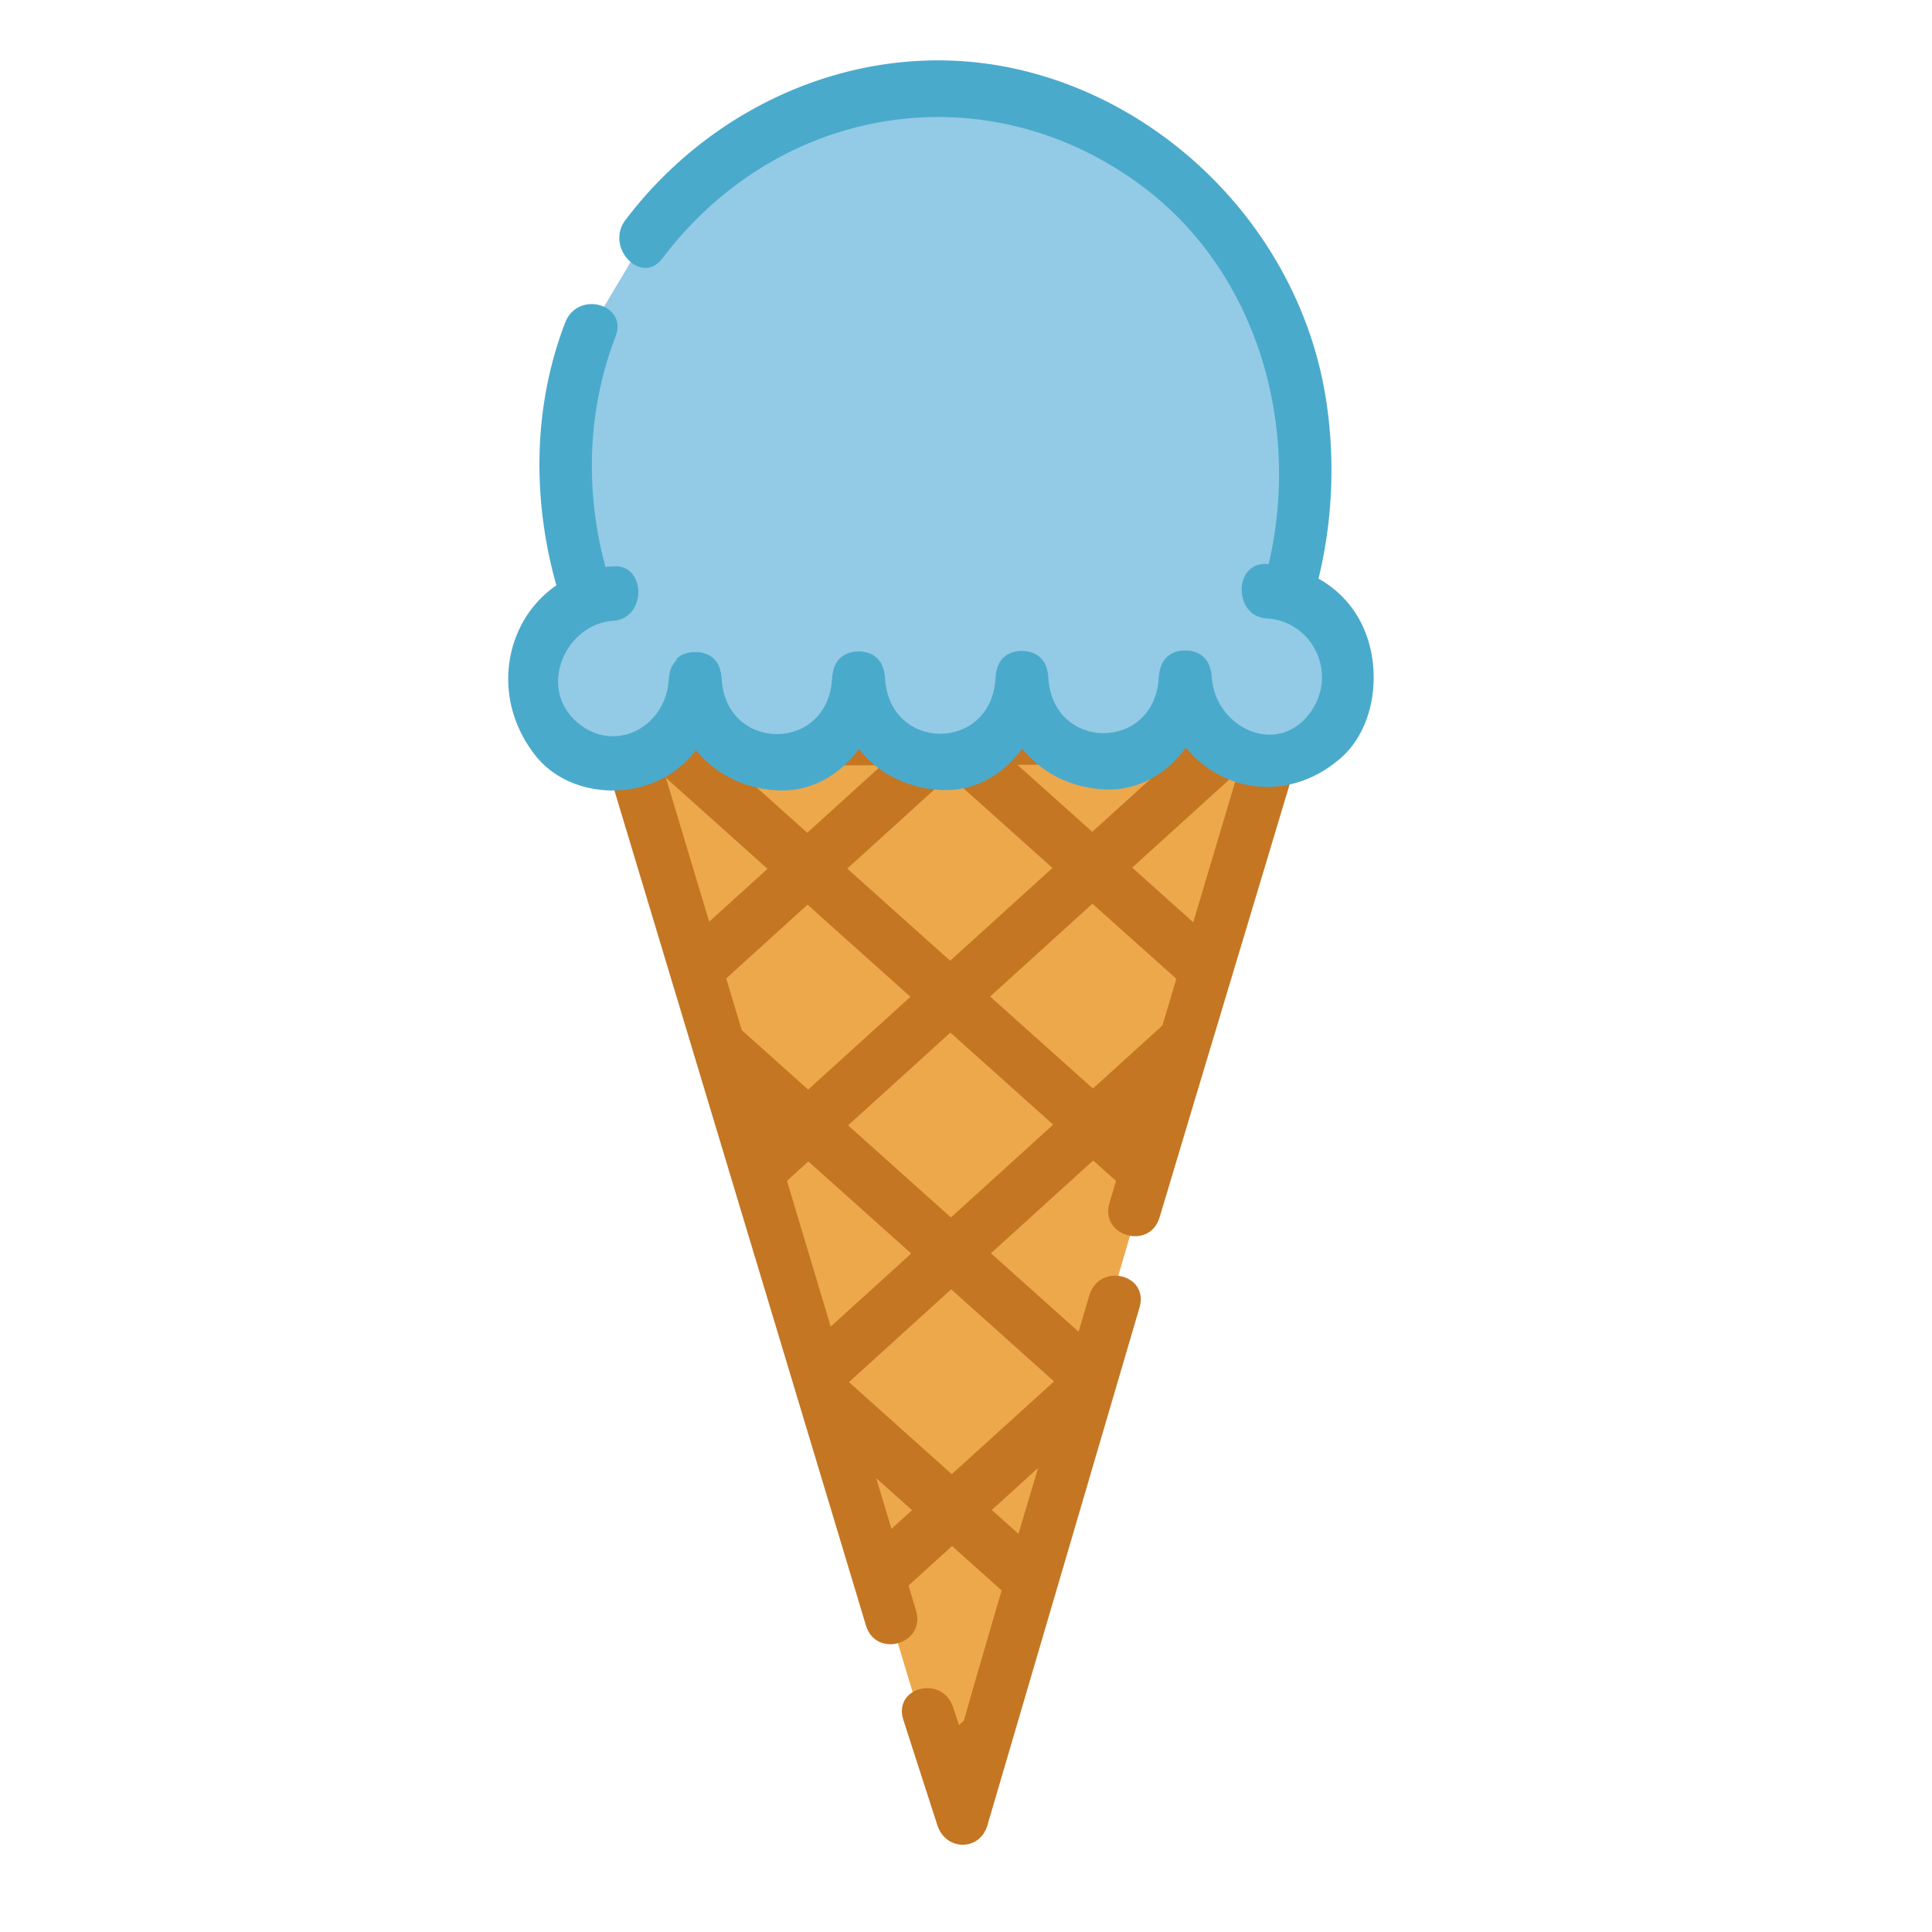 <?xml version="1.0" encoding="utf-8"?>
<!-- Generator: Adobe Illustrator 21.0.2, SVG Export Plug-In . SVG Version: 6.00 Build 0)  -->
<svg version="1.2" baseProfile="tiny" id="Layer_1" xmlns="http://www.w3.org/2000/svg" xmlns:xlink="http://www.w3.org/1999/xlink"
	 x="0px" y="0px" viewBox="0 0 1000 1000" xml:space="preserve">
<g>
	<g>
		<g>
			<path fill="#93CAE5" d="M305.6,170.6c-10.1,24.5-11.8,47.5-11.7,76c0.4,110.7,86.3,200.1,191.9,199.8s191-90.3,190.6-201
				C676,134.6,590.1,45.2,484.5,45.5c-61.6,0.2-116.3,30.9-151.1,78.4"/>
		</g>
		<g>
			<g>
				<path fill="#4AAACC" d="M292.6,166.8c-33.1,85.7-2.4,189.8,65,246.7c66.2,56,160,60.9,232.8,16.3c73.5-45,109-134.9,96.2-221.4
					c-12.8-86.6-81.3-155.7-162-173c-75.2-16.2-153.6,16-200.9,78.5C313,128,332,148,342.8,133.8c61.2-81,169.6-97.2,249.5-36.6
					c73,55.4,89.5,163.8,45.7,243.7c-44.7,81.3-144.9,112.5-225.8,75c-85.3-39.6-128.8-150.7-93.6-241.7
					C325.1,157.4,299.1,150.2,292.6,166.8L292.6,166.8z"/>
			</g>
		</g>
	</g>
	<g>
		<g>
			<polygon fill="#EDA84B" points="494.2,948.4 494.2,948.4 660,384 324.7,385.1 			"/>
		</g>
		<g>
			<g>
				<polyline fill="#EDA84B" points="476.6,892.5 494.1,946.9 494.1,946.9 572.9,679.1 				"/>
			</g>
			<g>
				<g>
					<path fill="#C47622" d="M467.6,890.3c5.9,18.2,11.7,36.3,17.6,54.5c4.3,13.2,21.9,13.6,25.9-0.1
						c26.2-89.3,52.5-178.6,78.7-267.9c5.1-17.4-20.9-23.5-26-6.2c-26.2,89.3-52.5,174-78.7,269.1c8.6,0,17.3-0.1,25.9-0.1
						c-5.9-20.3-11.7-37.6-17.6-55.7C488,866.8,462,873,467.6,890.3L467.6,890.3z"/>
				</g>
			</g>
		</g>
		<g>
			<g>
				<polyline fill="#EDA84B" points="587.2,627.1 660,384 324.7,385.1 461,838 				"/>
			</g>
			<g>
				<g>
					<path fill="#C47622" d="M600.2,630.1c24.3-81.3,48.6-161.6,72.9-242.8c2.6-8.8-4.5-16.9-13-16.8
						c-111.8,0.4-223.6,0.7-335.4,1.1c-8.5,0-15.6,8.1-12.9,16.9c45.5,151.1,90.9,301.7,136.4,452.8c5.2,17.3,31.2,9.6,25.9-7.8
						c-45.5-151.1-90.9-303-136.4-454.1c-4.3,6-8.6,12.5-12.9,17.1c111.8-0.4,223.6-0.7,335.4-1.1c-4.3-4.5-8.7-11.2-13-17.1
						c-24.3,81.3-48.6,162.9-72.9,244.2C569,639.7,595,647.4,600.2,630.1L600.2,630.1z"/>
				</g>
			</g>
		</g>
		<g>
			<g>
				<g>
					<polygon fill="#C47622" points="523.6,827.8 417.9,733.2 435.3,711.7 541.1,806.4 					"/>
				</g>
			</g>
			<g>
				<g>
					<polygon fill="#C47622" points="557.5,725.7 363.3,551.8 380.8,530.4 574.9,704.2 					"/>
				</g>
			</g>
			<g>
				<g>
					<polygon fill="#C47622" points="585.2,618 335.4,394.3 352.9,372.9 602.7,596.6 					"/>
				</g>
			</g>
			<g>
				<g>
					<polygon fill="#C47622" points="616.1,513.1 482.7,393.7 500.2,372.2 633.6,491.7 					"/>
				</g>
			</g>
		</g>
		<g>
			<g>
				<g>
					<polygon fill="#C47622" points="495,931.4 477.4,910.1 498.7,890.8 516.3,912.1 					"/>
				</g>
			</g>
			<g>
				<g>
					<polygon fill="#C47622" points="463.6,826.7 445.9,805.4 557.4,704.3 575,725.6 					"/>
				</g>
			</g>
			<g>
				<g>
					<polygon fill="#C47622" points="432.1,722 414.5,700.7 605.5,527.3 623.2,548.6 					"/>
				</g>
			</g>
			<g>
				<g>
					<polygon fill="#C47622" points="400.6,617.3 383,596 629.9,372 647.5,393.3 					"/>
				</g>
			</g>
			<g>
				<g>
					<polygon fill="#C47622" points="369.1,512.6 351.4,491.3 482.6,372.3 500.2,393.6 					"/>
				</g>
			</g>
		</g>
	</g>
	<g>
		<g>
			<path fill="#93CAE5" d="M613.8,350.3c0.1,24.3,19,44,42.2,43.9s42-19.9,41.9-44.2c-0.1-24.3-19-44-42.2-43.9"/>
		</g>
		<g>
			<g>
				<path fill="#4AAACC" d="M600.3,350.3c2.8,50.9,56.1,74.4,93.3,42.4c17.7-15.2,21.4-43.4,13.4-64.7
					c-8.5-22.5-29.1-34.9-51.4-36.1c-17.3-0.9-17.2,27.3,0.1,28.2c23.9,1.3,37.5,29.3,21.9,49.5c-17.2,22.3-49,6.6-50.4-19.4
					C626.2,332.2,599.3,332.2,600.3,350.3L600.3,350.3z"/>
			</g>
		</g>
	</g>
	<g>
		<g>
			<path fill="#93CAE5" d="M529.2,350.6c0.1,24.3,19,44,42.2,43.9s42-19.9,41.9-44.2"/>
		</g>
		<g>
			<g>
				<path fill="#4AAACC" d="M515.7,350.6c1.8,32.9,24.3,56.3,55.7,58c31.3,1.7,53.9-28.1,55.3-58.3c0.9-18.2-26-18-26.9,0.1
					c-1.9,38.7-55.1,38.8-57.2,0.2C541.7,332.4,514.8,332.4,515.7,350.6L515.7,350.6z"/>
			</g>
		</g>
	</g>
	<g>
		<g>
			<path fill="#93CAE5" d="M444.6,350.8c0.1,24.3,19,44,42.2,43.9s42-19.9,41.9-44.2"/>
		</g>
		<g>
			<g>
				<path fill="#4AAACC" d="M431.2,350.9c1.8,32.9,24.3,56.3,55.7,58c31.3,1.7,53.9-28.1,55.3-58.3c0.9-18.2-26-18-26.9,0.1
					c-1.9,38.7-55.1,38.8-57.2,0.2C457.1,332.7,430.2,332.7,431.2,350.9L431.2,350.9z"/>
			</g>
		</g>
	</g>
	<g>
		<g>
			<path fill="#93CAE5" d="M360.1,351.1c0.1,24.3,19,44,42.2,43.9s42-19.9,41.9-44.2"/>
		</g>
		<g>
			<g>
				<path fill="#4AAACC" d="M346.6,351.1c1.8,32.9,24.3,56.3,55.7,58c31.3,1.7,53.9-28.1,55.3-58.3c0.9-18.2-26-18-26.9,0.1
					c-1.9,38.7-55.1,38.8-57.2,0.2C372.5,333,345.6,333,346.6,351.1L346.6,351.1z"/>
			</g>
		</g>
	</g>
	<g>
		<g>
			<path fill="#93CAE5" d="M317.4,307.2c-4.8,0-9.4,0.9-13.7,2.4c-16.5,6-28.3,22.5-28.3,41.8c0.1,24.3,19,44,42.2,43.9
				s42-19.9,41.9-44.2"/>
		</g>
		<g>
			<g>
				<path fill="#4AAACC" d="M317.4,293.1c-48.5,3-71,58.7-40.4,97.8c14.5,18.5,41.5,22.5,61.7,14c21.5-8.9,33.3-30.4,34.4-53.8
					c0.9-18.2-26-18-26.9,0.1c-1.2,25.1-27.9,39.2-47.2,22.9c-21.3-18-6.2-51.3,18.5-52.8C334.7,320.2,334.7,292,317.4,293.1
					L317.4,293.1z"/>
			</g>
		</g>
	</g>
</g>
</svg>

